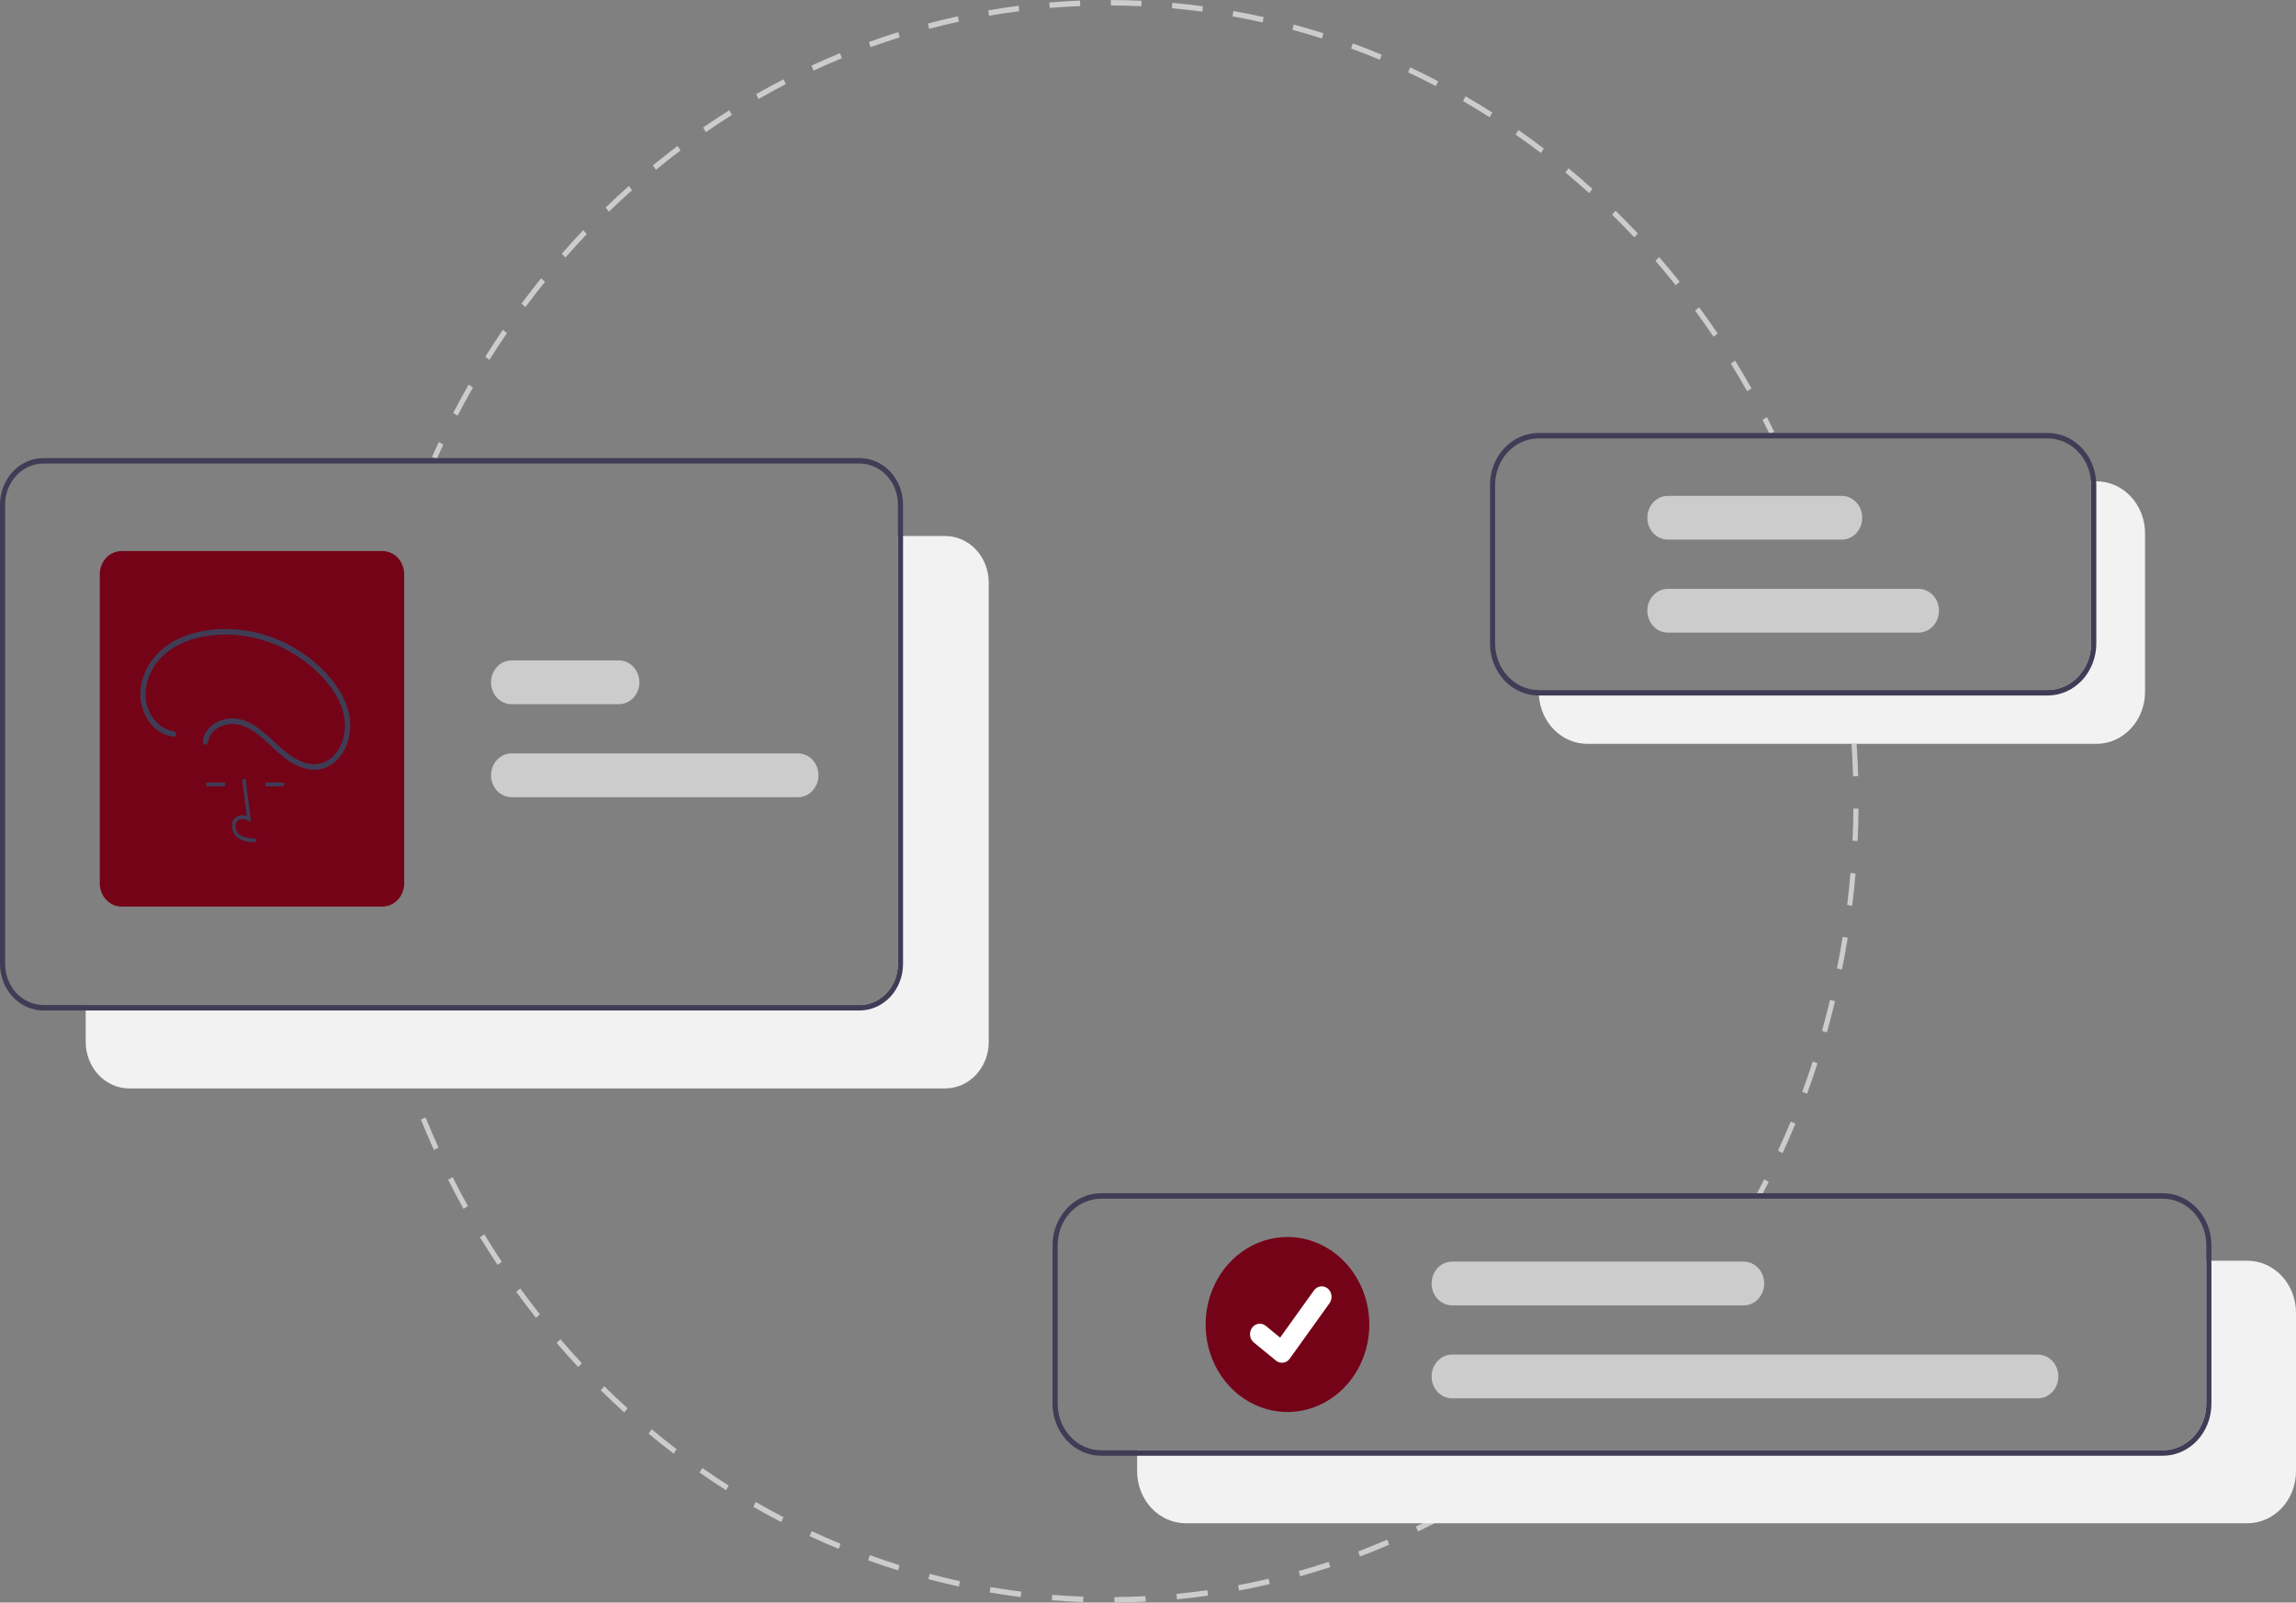 <svg width="546" height="381" viewBox="0 0 546 381" fill="none" xmlns="http://www.w3.org/2000/svg">
<rect x="0" y="0" width="546" height="381" fill="#808080" stroke="none"/>
<g clip-path="url(#clip0_75_1221)">
<path d="M363.179 348.617L362.5 347.539C363.505 346.814 364.503 346.08 365.494 345.335L366.194 346.399C365.197 347.149 364.192 347.888 363.179 348.617Z" fill="#CCCCCC"/>
<path d="M265.02 381L265.011 379.7C267.471 379.681 269.958 379.607 272.402 379.481L272.461 380.78C270 380.907 267.496 380.981 265.02 381ZM257.576 380.894C255.106 380.804 252.605 380.659 250.144 380.46L250.235 379.164C252.68 379.361 255.164 379.506 257.618 379.594L257.576 380.894ZM279.885 380.232L279.777 378.937C282.218 378.703 284.69 378.41 287.123 378.067L287.282 379.355C284.833 379.702 282.344 379.996 279.885 380.232ZM242.734 379.698C240.275 379.39 237.794 379.023 235.36 378.607L235.552 377.323C237.969 377.736 240.433 378.101 242.875 378.407L242.734 379.698ZM294.639 378.149L294.429 376.869C296.844 376.418 299.284 375.905 301.682 375.345L301.942 376.615C299.527 377.179 297.07 377.695 294.639 378.149ZM228.036 377.186C225.615 376.66 223.171 376.073 220.773 375.439L221.065 374.176C223.447 374.806 225.874 375.39 228.278 375.912L228.036 377.186ZM309.179 374.755L308.869 373.497C311.242 372.83 313.633 372.1 315.977 371.328L316.336 372.57C313.976 373.348 311.568 374.083 309.179 374.755ZM213.569 373.36C211.195 372.618 208.802 371.81 206.455 370.96L206.846 369.729C209.176 370.573 211.553 371.375 213.91 372.112L213.569 373.36ZM323.401 370.065L322.994 368.84C325.306 367.962 327.632 367.02 329.907 366.04L330.362 367.245C328.071 368.233 325.729 369.182 323.401 370.065ZM199.444 368.242C197.134 367.287 194.813 366.267 192.548 365.212L193.034 364.02C195.284 365.068 197.588 366.081 199.883 367.029L199.444 368.242ZM337.206 364.115L336.704 362.931C338.941 361.847 341.185 360.699 343.372 359.519L343.921 360.68C341.718 361.868 339.459 363.024 337.206 364.115ZM185.778 361.875C183.555 360.717 181.324 359.494 179.147 358.238L179.725 357.093C181.887 358.341 184.103 359.556 186.311 360.706L185.778 361.875ZM350.495 356.947L349.902 355.812C352.045 354.533 354.191 353.189 356.281 351.816L356.918 352.924C354.814 354.306 352.653 355.659 350.495 356.947ZM172.666 354.307C170.544 352.957 168.417 351.538 166.345 350.091L167.011 349.003C169.068 350.44 171.18 351.849 173.288 353.19L172.666 354.307ZM160.195 345.598C158.186 344.064 156.178 342.461 154.227 340.836L154.975 339.81C156.913 341.425 158.907 343.016 160.903 344.54L160.195 345.598ZM148.45 335.813C146.564 334.103 144.688 332.328 142.874 330.539L143.699 329.583C145.501 331.36 147.364 333.123 149.237 334.821L148.45 335.813ZM137.508 325.023C135.763 323.152 134.032 321.218 132.362 319.274L133.259 318.394C134.917 320.326 136.637 322.247 138.37 324.104L137.508 325.023ZM127.445 313.303C125.853 311.288 124.278 309.208 122.764 307.12L123.725 306.323C125.23 308.397 126.794 310.463 128.374 312.464L127.445 313.303ZM118.328 300.734C116.898 298.583 115.49 296.371 114.146 294.159L115.166 293.45C116.502 295.647 117.899 297.845 119.32 299.981L118.328 300.734ZM110.224 287.404C108.966 285.133 107.737 282.804 106.57 280.481L107.642 279.866C108.801 282.173 110.022 284.486 111.271 286.741L110.224 287.404ZM103.191 273.402C102.116 271.029 101.074 268.599 100.093 266.18L101.21 265.663C102.184 268.066 103.219 270.479 104.286 272.836L103.191 273.402ZM97.282 258.828C96.396 256.365 95.548 253.849 94.76 251.351L95.913 250.936C96.695 253.417 97.538 255.915 98.418 258.362L97.282 258.828Z" fill="#CCCCCC"/>
<path d="M92.514 243.69C92.174 242.438 91.846 241.181 91.53 239.919L92.705 239.583C93.019 240.836 93.345 242.084 93.683 243.327L92.514 243.69Z" fill="#CCCCCC"/>
<path d="M439.655 169.299C439.52 168.009 439.374 166.723 439.215 165.44L440.421 165.27C440.581 166.561 440.729 167.856 440.864 169.155L439.655 169.299Z" fill="#CCCCCC"/>
<path d="M423.913 274.152L422.82 273.581C423.865 271.299 424.881 268.962 425.839 266.634L426.953 267.158C425.988 269.502 424.965 271.855 423.913 274.152ZM429.724 260.037L428.591 259.562C429.459 257.196 430.294 254.779 431.072 252.376L432.221 252.801C431.439 255.22 430.598 257.655 429.724 260.037ZM434.441 245.463L433.276 245.088C433.962 242.65 434.609 240.168 435.2 237.709L436.378 238.032C435.783 240.508 435.131 243.008 434.441 245.463ZM438.031 230.525L436.841 230.253C437.338 227.767 437.794 225.236 438.196 222.73L439.396 222.95C438.99 225.474 438.531 228.022 438.031 230.525ZM440.472 215.323L439.265 215.155C439.572 212.638 439.835 210.076 440.046 207.539L441.258 207.655C441.045 210.209 440.78 212.789 440.472 215.323ZM441.755 199.959L440.54 199.895C440.656 197.361 440.726 194.784 440.747 192.237L441.964 192.248C441.942 194.813 441.872 197.407 441.755 199.959ZM440.669 184.574C440.596 182.032 440.474 179.459 440.305 176.926L441.519 176.834C441.688 179.384 441.812 181.975 441.885 184.534L440.669 184.574Z" fill="#CCCCCC"/>
<path d="M418.845 284.41L417.787 283.768C418.385 282.642 418.972 281.509 419.549 280.37L420.619 280.988C420.038 282.136 419.447 283.276 418.845 284.41Z" fill="#CCCCCC"/>
<path d="M103.83 109.184L102.732 108.625C103.257 107.446 103.794 106.274 104.342 105.109L105.429 105.692C104.885 106.85 104.352 108.014 103.83 109.184Z" fill="#CCCCCC"/>
<path d="M108.827 98.82L107.763 98.189C108.942 95.918 110.182 93.642 111.447 91.426L112.485 92.104C111.229 94.304 109.998 96.564 108.827 98.82ZM415.477 93.016C414.235 90.811 412.93 88.601 411.6 86.446L412.616 85.73C413.955 87.899 415.268 90.125 416.52 92.345L415.477 93.016ZM116.4 85.552L115.388 84.83C116.738 82.67 118.149 80.51 119.58 78.411L120.563 79.177C119.142 81.262 117.741 83.407 116.4 85.552ZM407.474 80.051C406.064 77.959 404.595 75.87 403.107 73.841L404.064 73.039C405.562 75.081 407.042 77.184 408.462 79.291L407.474 80.051ZM124.967 72.99L124.014 72.182C125.525 70.147 127.095 68.118 128.681 66.152L129.603 67.002C128.027 68.954 126.468 70.969 124.967 72.99ZM398.504 67.827C396.938 65.863 395.313 63.908 393.676 62.018L394.569 61.134C396.217 63.038 397.853 65.006 399.43 66.983L398.504 67.827ZM134.464 61.221L133.575 60.332C135.235 58.438 136.955 56.553 138.687 54.73L139.541 55.657C137.82 57.467 136.112 59.339 134.464 61.221ZM388.629 56.423C386.92 54.604 385.151 52.798 383.372 51.053L384.195 50.095C385.986 51.852 387.766 53.671 389.487 55.502L388.629 56.423ZM144.826 50.32L144.008 49.357C145.807 47.613 147.665 45.885 149.53 44.22L150.31 45.218C148.457 46.871 146.612 48.588 144.826 50.32ZM377.914 45.917C376.07 44.252 374.169 42.605 372.264 41.023L373.011 39.996C374.929 41.589 376.843 43.248 378.7 44.924L377.914 45.917ZM155.984 40.36L155.243 39.329C157.168 37.749 159.151 36.189 161.137 34.692L161.838 35.755C159.865 37.241 157.896 38.791 155.984 40.36ZM366.431 36.379C364.465 34.88 362.444 33.405 360.424 31.994L361.089 30.905C363.123 32.326 365.158 33.811 367.137 35.32L366.431 36.379ZM167.864 31.41L167.204 30.317C169.244 28.91 171.339 27.529 173.433 26.213L174.05 27.333C171.971 28.641 169.89 30.013 167.864 31.41ZM354.253 27.876C352.18 26.555 350.053 25.262 347.928 24.032L348.508 22.888C350.647 24.127 352.789 25.429 354.876 26.759L354.253 27.876ZM180.387 23.531L179.814 22.385C181.956 21.16 184.151 19.968 186.336 18.841L186.864 20.012C184.695 21.131 182.515 22.316 180.387 23.531ZM341.46 20.469C339.286 19.332 337.065 18.23 334.859 17.195L335.348 16.004C337.57 17.047 339.806 18.156 341.995 19.301L341.46 20.469ZM193.471 16.782L192.987 15.588C195.214 14.559 197.492 13.564 199.759 12.633L200.195 13.847C197.945 14.772 195.682 15.759 193.471 16.782ZM328.137 14.214C325.888 13.275 323.588 12.373 321.303 11.533L321.699 10.303C324 11.149 326.315 12.057 328.579 13.003L328.137 14.214ZM207.027 11.211L206.637 9.979C208.939 9.148 211.286 8.358 213.612 7.631L213.953 8.879C211.643 9.601 209.313 10.385 207.027 11.211ZM314.37 9.156C312.054 8.418 309.692 7.723 307.35 7.088L307.649 5.828C310.007 6.467 312.385 7.167 314.718 7.91L314.37 9.156ZM220.962 6.856L220.669 5.594C223.026 4.969 225.425 4.389 227.798 3.87L228.042 5.144C225.685 5.66 223.303 6.235 220.962 6.856ZM300.254 5.333C297.9 4.805 295.496 4.321 293.109 3.894L293.31 2.612C295.713 3.041 298.133 3.528 300.504 4.06L300.254 5.333ZM235.194 3.744L235 2.46C237.397 2.045 239.836 1.677 242.249 1.368L242.394 2.659C239.998 2.966 237.576 3.331 235.194 3.744ZM285.915 2.772C283.526 2.452 281.093 2.181 278.684 1.966L278.785 0.67C281.211 0.887 283.661 1.16 286.066 1.482L285.915 2.772ZM249.629 1.891L249.533 0.594C251.954 0.391 254.413 0.237 256.841 0.139L256.887 1.438C254.475 1.536 252.033 1.688 249.629 1.891ZM271.427 1.476C269.018 1.366 266.572 1.307 264.158 1.3L264.161 0C266.592 0.006 269.054 0.066 271.479 0.177L271.427 1.476Z" fill="#CCCCCC"/>
<path d="M420.842 103.238C420.281 102.088 419.71 100.945 419.128 99.809L420.196 99.185C420.781 100.328 421.356 101.479 421.921 102.637L420.842 103.238Z" fill="#CCCCCC"/>
<path d="M224.788 127.435H213.533V229.188C213.53 231.774 212.568 234.252 210.857 236.081C209.146 237.909 206.827 238.937 204.408 238.941H20.38V247.718C20.384 250.648 21.475 253.457 23.413 255.529C25.352 257.601 27.98 258.767 30.722 258.771H224.788C227.529 258.767 230.158 257.601 232.096 255.529C234.035 253.457 235.126 250.648 235.13 247.718V138.488C235.126 135.558 234.035 132.749 232.096 130.677C230.158 128.605 227.529 127.439 224.788 127.435Z" fill="#F2F2F2"/>
<path d="M204.408 108.905H10.342C7.6 108.909 4.972 110.075 3.033 112.146C1.095 114.218 0.004 117.027 0 119.958V229.188C0.004 232.118 1.095 234.927 3.033 236.999C4.972 239.071 7.6 240.237 10.342 240.241H204.408C207.149 240.237 209.778 239.071 211.716 236.999C213.655 234.927 214.746 232.118 214.75 229.188V119.958C214.746 117.027 213.655 114.218 211.716 112.146C209.778 110.075 207.149 108.909 204.408 108.905ZM213.533 229.188C213.53 231.774 212.568 234.252 210.857 236.081C209.146 237.909 206.827 238.937 204.408 238.941H10.342C7.923 238.937 5.603 237.909 3.893 236.081C2.182 234.252 1.22 231.774 1.217 229.188V119.958C1.22 117.372 2.182 114.893 3.893 113.065C5.603 111.237 7.923 110.208 10.342 110.205H204.408C206.827 110.208 209.146 111.237 210.857 113.065C212.568 114.893 213.53 117.372 213.533 119.958V229.188Z" fill="#3F3D56"/>
<path d="M189.771 189.527H121.635C120.345 189.527 119.107 188.979 118.194 188.003C117.281 187.028 116.769 185.705 116.769 184.325C116.769 182.946 117.281 181.623 118.194 180.647C119.107 179.672 120.345 179.124 121.635 179.124H189.771C191.062 179.124 192.3 179.672 193.213 180.647C194.125 181.623 194.638 182.946 194.638 184.325C194.638 185.705 194.125 187.028 193.213 188.003C192.3 188.979 191.062 189.527 189.771 189.527Z" fill="#CCCCCC"/>
<path d="M147.186 167.421H121.635C120.345 167.421 119.107 166.873 118.194 165.897C117.281 164.922 116.769 163.599 116.769 162.219C116.769 160.84 117.281 159.517 118.194 158.541C119.107 157.566 120.345 157.018 121.635 157.018H147.186C148.477 157.018 149.715 157.566 150.628 158.541C151.54 159.517 152.053 160.84 152.053 162.219C152.053 163.599 151.54 164.922 150.628 165.897C149.715 166.873 148.477 167.421 147.186 167.421Z" fill="#CCCCCC"/>
<path d="M90.949 215.534H28.897C27.526 215.533 26.212 214.95 25.242 213.914C24.273 212.878 23.727 211.473 23.726 210.008V136.537C23.727 135.072 24.273 133.667 25.242 132.631C26.212 131.595 27.526 131.012 28.897 131.011H90.949C92.32 131.012 93.635 131.595 94.604 132.631C95.573 133.667 96.119 135.072 96.12 136.537V210.008C96.119 211.473 95.573 212.878 94.604 213.914C93.635 214.95 92.32 215.533 90.949 215.534Z" fill="#740318"/>
<path d="M60.862 200.231C59.494 200.19 57.791 200.139 56.48 199.115C56.089 198.798 55.768 198.393 55.54 197.929C55.311 197.465 55.18 196.953 55.156 196.429C55.132 196.057 55.189 195.684 55.323 195.34C55.456 194.995 55.663 194.688 55.925 194.442C56.316 194.131 56.774 193.928 57.257 193.854C57.739 193.78 58.232 193.836 58.689 194.017L57.572 185.293L58.392 185.173L59.705 195.429L59.021 195.094C58.227 194.704 57.137 194.507 56.46 195.118C56.294 195.278 56.164 195.476 56.081 195.698C55.998 195.921 55.965 196.16 55.983 196.398C56.003 196.788 56.101 197.169 56.271 197.514C56.441 197.86 56.679 198.162 56.968 198.401C57.988 199.198 59.346 199.301 60.885 199.347L60.862 200.231Z" fill="#3F3D56"/>
<path d="M53.517 186.045H49.059V186.93H53.517V186.045Z" fill="#3F3D56"/>
<path d="M67.587 186.045H63.129V186.93H67.587V186.045Z" fill="#3F3D56"/>
<path d="M41.315 173.831C37.725 173.393 34.945 169.718 34.64 165.988C34.277 161.551 36.694 157.337 40.011 154.847C43.48 152.243 47.802 151.156 51.983 150.917C60.141 150.483 68.157 153.307 74.474 158.839C77.607 161.621 80.533 165.163 81.642 169.443C82.606 173.159 81.822 177.369 79.025 179.972C78.333 180.61 77.525 181.087 76.652 181.375C75.779 181.662 74.859 181.753 73.952 181.641C71.782 181.401 69.779 180.181 68.046 178.834C64.675 176.215 61.907 172.565 57.8 171.196C54.788 170.192 50.88 171.076 49.039 173.987C48.622 174.653 48.351 175.412 48.248 176.206C48.21 176.376 48.233 176.554 48.314 176.706C48.395 176.857 48.526 176.97 48.681 177.022C48.84 177.068 49.009 177.045 49.152 176.958C49.295 176.871 49.4 176.728 49.445 176.559C49.928 172.893 54.146 171.525 57.106 172.362C61.422 173.583 64.319 177.698 67.859 180.313C69.692 181.774 71.851 182.695 74.121 182.985C76.09 183.15 78.043 182.508 79.585 181.191C82.61 178.638 83.767 174.247 83.098 170.294C82.324 165.717 79.441 161.793 76.278 158.756C69.865 152.663 61.54 149.376 52.961 149.55C48.585 149.657 44.02 150.623 40.25 153.095C36.594 155.492 33.768 159.503 33.398 164.165C33.073 168.269 35.133 172.562 38.67 174.36C39.504 174.782 40.398 175.051 41.315 175.158C42.108 175.254 42.101 173.927 41.315 173.831Z" fill="#3F3D56"/>
<path d="M534.441 299.733H524.671V333.75C524.667 336.68 523.576 339.489 521.638 341.561C519.699 343.633 517.071 344.799 514.329 344.803H270.415V349.796C270.417 353.072 271.636 356.212 273.803 358.528C275.97 360.844 278.909 362.147 281.973 362.15H534.441C537.506 362.147 540.444 360.844 542.612 358.528C544.779 356.212 545.997 353.072 546 349.796V312.086C545.997 308.811 544.779 305.67 542.612 303.354C540.444 301.038 537.506 299.736 534.441 299.733Z" fill="#F2F2F2"/>
<path d="M514.329 283.686H261.861C258.796 283.689 255.858 284.991 253.691 287.308C251.524 289.624 250.305 292.764 250.302 296.039V333.75C250.305 337.025 251.524 340.166 253.691 342.482C255.858 344.798 258.796 346.1 261.861 346.103H514.329C517.394 346.1 520.332 344.798 522.499 342.482C524.666 340.166 525.885 337.025 525.888 333.75V296.039C525.885 292.764 524.666 289.624 522.499 287.308C520.332 284.991 517.394 283.689 514.329 283.686ZM524.671 333.75C524.667 336.68 523.576 339.489 521.638 341.561C519.699 343.633 517.071 344.799 514.329 344.803H261.861C259.119 344.799 256.491 343.633 254.552 341.561C252.614 339.489 251.523 336.68 251.519 333.75V296.039C251.523 293.109 252.614 290.3 254.552 288.228C256.491 286.156 259.119 284.991 261.861 284.986H514.329C517.071 284.991 519.699 286.156 521.638 288.228C523.576 290.3 524.667 293.109 524.671 296.039V333.75Z" fill="#3F3D56"/>
<path d="M306.168 294.091C302.318 294.091 298.554 295.311 295.353 297.597C292.152 299.883 289.656 303.133 288.183 306.935C286.709 310.736 286.324 314.92 287.075 318.956C287.826 322.992 289.68 326.699 292.403 329.609C295.125 332.518 298.594 334.5 302.371 335.303C306.147 336.105 310.061 335.693 313.618 334.119C317.176 332.544 320.216 329.877 322.355 326.456C324.494 323.034 325.636 319.012 325.636 314.897C325.63 309.38 323.577 304.092 319.927 300.192C316.278 296.291 311.33 294.097 306.168 294.091Z" fill="#740318"/>
<path d="M484.623 332.451H345.309C344.019 332.451 342.781 331.903 341.868 330.928C340.955 329.953 340.443 328.63 340.443 327.25C340.443 325.871 340.955 324.548 341.868 323.572C342.781 322.597 344.019 322.049 345.309 322.049H484.623C485.914 322.049 487.152 322.597 488.065 323.572C488.977 324.548 489.49 325.871 489.49 327.25C489.49 328.63 488.977 329.953 488.065 330.928C487.152 331.903 485.914 332.451 484.623 332.451Z" fill="#CCCCCC"/>
<path d="M414.662 310.345H345.309C344.019 310.345 342.781 309.797 341.868 308.822C340.955 307.846 340.443 306.523 340.443 305.144C340.443 303.764 340.955 302.441 341.868 301.466C342.781 300.49 344.019 299.942 345.309 299.942H414.662C415.953 299.942 417.191 300.49 418.104 301.466C419.016 302.441 419.529 303.764 419.529 305.144C419.529 306.523 419.016 307.846 418.104 308.822C417.191 309.797 415.953 310.345 414.662 310.345Z" fill="#CCCCCC"/>
<path d="M304.848 323.994C304.345 323.995 303.856 323.821 303.453 323.498L303.428 323.478L298.173 319.182C297.682 318.779 297.36 318.184 297.279 317.528C297.198 316.872 297.364 316.208 297.741 315.683C298.118 315.158 298.674 314.814 299.288 314.727C299.902 314.64 300.523 314.818 301.015 315.221L304.419 318.01L312.462 306.796C312.648 306.536 312.881 306.318 313.146 306.154C313.412 305.99 313.705 305.883 314.009 305.84C314.313 305.797 314.621 305.819 314.917 305.904C315.214 305.988 315.491 306.134 315.735 306.334L315.735 306.334L315.685 306.408L315.737 306.334C316.227 306.737 316.548 307.332 316.629 307.988C316.71 308.644 316.545 309.307 316.168 309.833L306.708 323.018C306.489 323.321 306.208 323.567 305.885 323.736C305.563 323.905 305.209 323.992 304.85 323.991L304.848 323.994Z" fill="white"/>
<path d="M498.548 114.431H497.258C497.283 114.711 497.295 114.997 497.295 115.289V153C497.291 155.93 496.2 158.739 494.262 160.811C492.323 162.883 489.695 164.049 486.953 164.053H365.927V164.495C365.927 164.781 365.939 165.067 365.957 165.353C366.161 168.473 367.464 171.394 369.603 173.527C371.743 175.66 374.559 176.847 377.485 176.848H498.548C501.613 176.846 504.551 175.543 506.718 173.227C508.886 170.911 510.104 167.77 510.107 164.495V126.785C510.104 123.509 508.886 120.369 506.718 118.053C504.551 115.737 501.613 114.434 498.548 114.431Z" fill="#F2F2F2"/>
<path d="M498.481 114.431C498.278 111.312 496.975 108.391 494.835 106.257C492.696 104.124 489.879 102.937 486.953 102.936H365.89C362.825 102.939 359.887 104.241 357.72 106.557C355.553 108.873 354.334 112.014 354.331 115.289V153C354.334 156.275 355.553 159.416 357.72 161.732C359.887 164.048 362.825 165.35 365.89 165.353H486.953C490.018 165.35 492.956 164.048 495.123 161.732C497.29 159.416 498.509 156.275 498.512 153V115.289C498.512 115.003 498.499 114.717 498.481 114.431ZM497.295 153C497.291 155.93 496.2 158.739 494.262 160.811C492.323 162.883 489.695 164.049 486.953 164.053H365.89C363.148 164.049 360.52 162.883 358.581 160.811C356.643 158.739 355.552 155.93 355.548 153V115.289C355.552 112.359 356.643 109.55 358.581 107.478C360.52 105.406 363.148 104.24 365.89 104.236H486.953C489.555 104.24 492.061 105.291 493.97 107.181C495.88 109.07 497.054 111.658 497.258 114.431C497.283 114.711 497.295 114.997 497.295 115.289V153Z" fill="#3F3D56"/>
<path d="M456.232 150.401H396.613C395.322 150.401 394.084 149.853 393.171 148.877C392.258 147.902 391.746 146.579 391.746 145.199C391.746 143.82 392.258 142.497 393.171 141.522C394.084 140.546 395.322 139.998 396.613 139.998H456.232C457.522 139.998 458.76 140.546 459.673 141.522C460.586 142.497 461.098 143.82 461.098 145.199C461.098 146.579 460.586 147.902 459.673 148.877C458.76 149.853 457.522 150.401 456.232 150.401Z" fill="#CCCCCC"/>
<path d="M437.981 128.295H396.613C395.322 128.295 394.084 127.747 393.171 126.771C392.258 125.796 391.746 124.473 391.746 123.093C391.746 121.714 392.258 120.391 393.171 119.415C394.084 118.44 395.322 117.892 396.613 117.892H437.981C439.272 117.892 440.51 118.44 441.422 119.415C442.335 120.391 442.848 121.714 442.848 123.093C442.848 124.473 442.335 125.796 441.422 126.771C440.51 127.747 439.272 128.295 437.981 128.295Z" fill="#CCCCCC"/>
</g>
<defs>
<clipPath id="clip0_75_1221">
<rect width="546" height="381" fill="white"/>
</clipPath>
</defs>
</svg>
